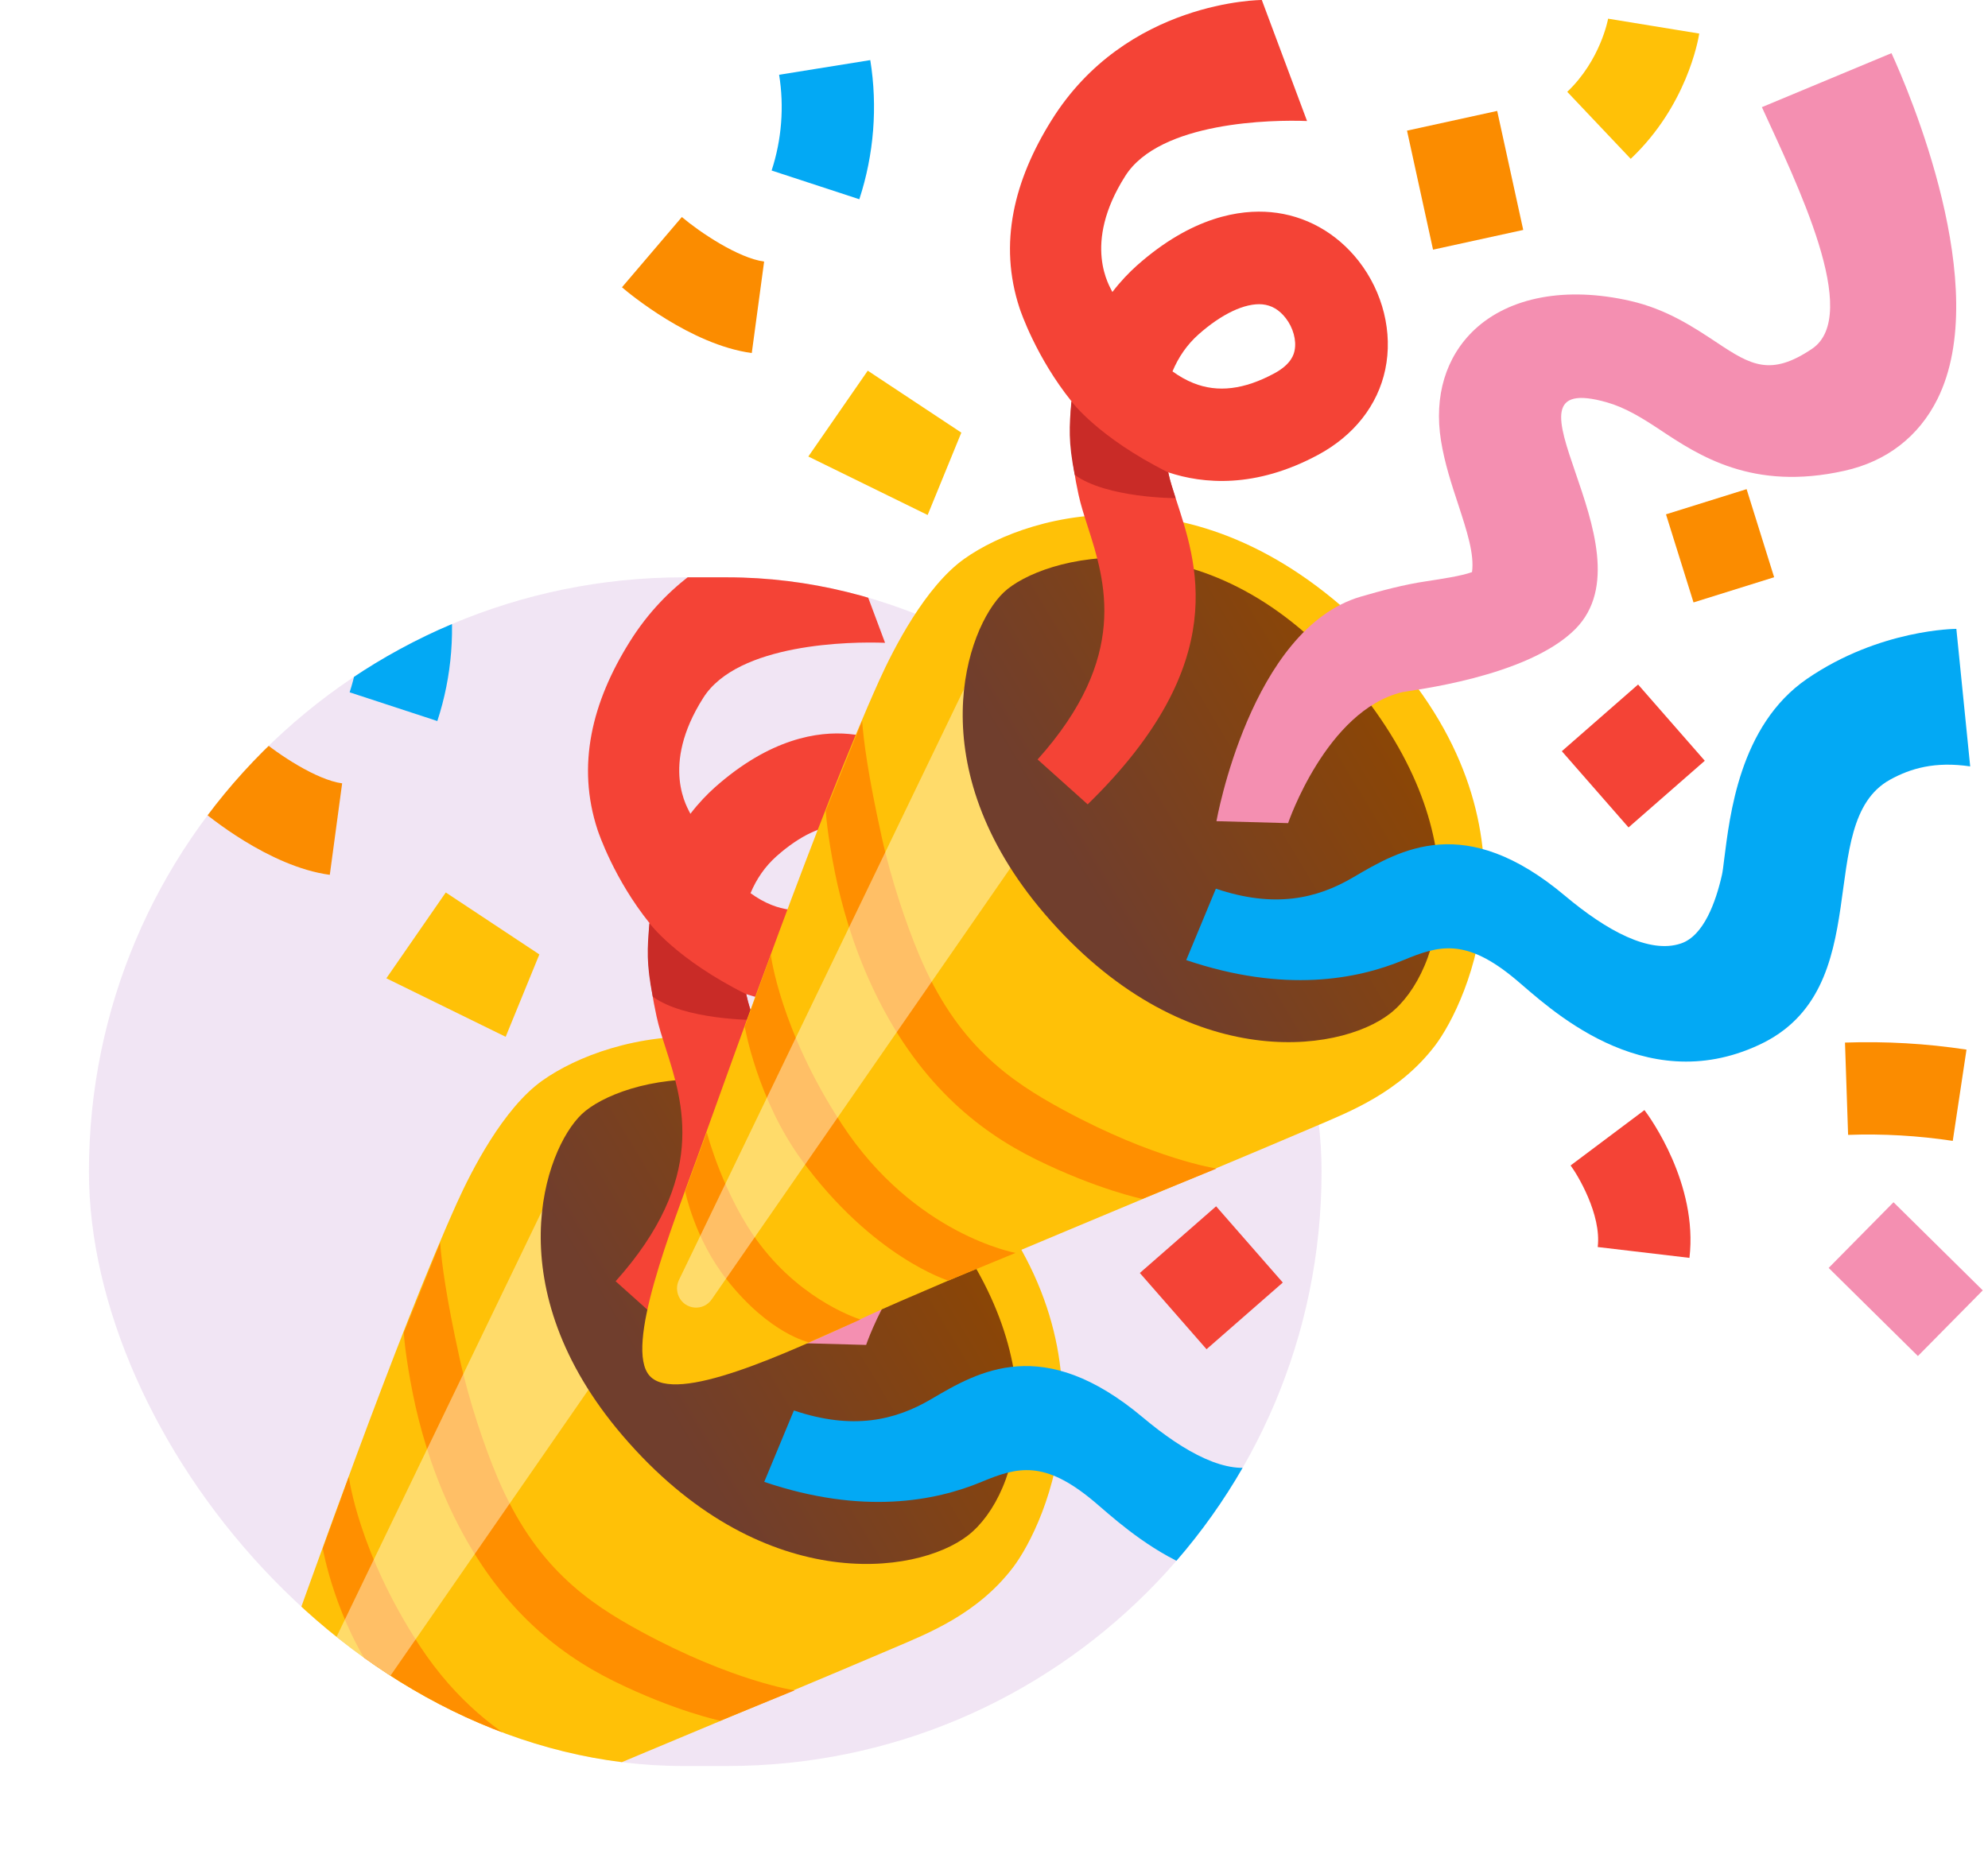 <svg width="190" height="178" viewBox="0 0 190 178" fill="none" xmlns="http://www.w3.org/2000/svg">
<g filter="url(#filter0_f_188_1214)">
<g clip-path="url(#clip0_188_1214)">
<rect x="8.5" y="55.188" width="117.806" height="113.629" rx="56.814" fill="#BB7FCA" fill-opacity="0.2"/>
<path d="M21.772 181.412C24.275 184.125 34.587 179.394 42.726 175.6C48.824 172.766 73.23 162.752 85.361 157.558C88.636 156.157 93.401 154.326 96.831 149.816C99.874 145.801 107.947 128.752 91.691 111.481C75.193 93.946 58.198 98.788 51.846 103.287C48.108 105.934 45.064 111.9 43.696 114.933C37.917 127.748 29.679 151.227 26.327 160.458C23.867 167.262 19.291 178.721 21.772 181.412Z" fill="#FFC107"/>
<path d="M42.064 118.797C42.218 120.716 42.604 123.837 43.928 129.847C44.832 133.972 46.31 138.295 47.512 141.151C51.118 149.742 56.18 153.205 61.308 155.984C70.02 160.704 75.943 161.587 75.943 161.587L68.84 164.487C68.84 164.487 64.539 163.594 58.672 160.704C53.081 157.947 47.258 153.282 43.001 144.151C41.159 140.192 40.09 136.354 39.472 133.31C38.711 129.538 38.59 127.399 38.59 127.399L42.064 118.797Z" fill="#FF8F00"/>
<path d="M33.341 141.162C33.341 141.162 34.223 148.319 40.134 157.352C47.06 167.917 56.732 169.648 56.732 169.648L50.303 172.295C50.303 172.295 43.123 170.1 36.297 160.781C32.04 154.97 30.849 148.022 30.849 148.022L33.341 141.162Z" fill="#FF8F00"/>
<path d="M27.22 158.123C27.22 158.123 28.83 164.299 32.359 168.909C36.56 174.412 41.909 176.011 41.909 176.011L36.98 178.195C36.98 178.195 33.241 177.412 29.149 172.228C26.04 168.291 25.157 163.77 25.157 163.77L27.22 158.123Z" fill="#FF8F00"/>
<path opacity="0.44" d="M24.539 173.803C24.319 173.307 24.319 172.744 24.55 172.259L52.639 114.008L57.26 131.377L27.704 174.068C26.91 175.259 25.124 175.105 24.539 173.803Z" fill="#FFFDE7"/>
<path d="M59.488 137.212C72.612 152.563 87.555 150.644 92.529 146.762C97.514 142.869 101.451 129.492 88.382 114.394C74.685 98.58 59.179 103.09 55.595 106.509C52.011 109.928 47.445 123.129 59.488 137.212Z" fill="url(#paint0_linear_188_1214)"/>
<path d="M104.561 143.531C99.775 139.517 97.227 140.234 93.808 141.656C89.397 143.487 82.46 144.844 73.042 141.656L75.876 134.83C81.468 136.716 85.515 135.8 89.011 133.738C93.51 131.091 99.664 127.463 109.237 135.503C113.229 138.855 117.321 141.083 120.32 140.068C122.504 139.34 123.662 136.087 124.246 133.495C124.301 133.264 124.39 132.602 124.456 132.018C124.985 127.97 125.867 119.236 132.374 114.769C139.333 109.994 146.645 109.994 146.645 109.994L147.968 123.14C144.605 122.644 142.267 123.327 140.292 124.419C132.859 128.555 139.333 144.435 127.764 149.773C116.637 154.945 107.538 146.024 104.561 143.531Z" fill="#03A9F4"/>
<path d="M63.624 126.768L58.838 122.478C67.627 112.663 65.311 105.45 63.624 100.201C63.282 99.142 62.962 98.139 62.753 97.179C62.003 93.782 61.848 90.827 62.08 88.246C58.705 84.044 57.216 79.644 57.117 79.347C55.066 73.138 56.61 67.083 60.15 61.404C67.307 49.879 80.266 49.879 80.266 49.879L84.589 61.448C81.302 61.315 70.528 61.481 67.219 66.697C63.039 73.27 65.785 77.328 65.984 77.791C66.789 76.744 67.605 75.906 68.333 75.255C73.615 70.568 78.203 69.895 81.126 70.16C84.412 70.458 87.39 72.112 89.518 74.825C91.845 77.802 92.805 81.674 92.066 85.192C91.349 88.621 89.066 91.522 85.636 93.363C79.648 96.584 74.663 96.143 71.322 95.029C71.344 95.106 71.355 95.194 71.377 95.271C71.498 95.823 71.741 96.595 72.027 97.488C73.979 103.532 77.608 113.126 63.624 126.768ZM71.73 85.379C72.369 85.842 73.042 86.228 73.737 86.504C76.053 87.43 78.578 87.121 81.446 85.578C83.133 84.673 83.331 83.703 83.398 83.383C83.596 82.423 83.265 81.199 82.548 80.284C81.92 79.479 81.192 79.06 80.321 78.972C78.666 78.828 76.428 79.876 74.189 81.872C73.119 82.831 72.303 84.011 71.73 85.379Z" fill="#F44336"/>
<path d="M82.778 128.564L75.93 128.376C75.93 128.376 79.183 110.003 89.715 106.915C91.689 106.342 93.851 105.757 96.023 105.437C97.314 105.239 99.354 104.941 100.357 104.566C100.589 102.835 99.861 100.629 99.045 98.126C98.405 96.185 97.744 94.189 97.391 92.005C96.707 87.748 97.843 83.987 100.589 81.396C103.942 78.253 109.356 77.249 115.466 78.639C118.951 79.433 121.521 81.142 123.781 82.642C127.013 84.792 128.899 85.884 132.847 83.226C137.622 80.006 131.38 67.401 128.06 60.122L140.445 54.961C142.11 58.6 150.15 77.326 144.845 88.013C143.059 91.608 139.982 93.99 135.946 94.883C127.167 96.846 122.028 93.428 118.278 90.935C116.503 89.755 114.948 88.829 113.26 88.344C101.537 85.002 117.903 102.25 110.239 110.003C105.64 114.646 94.402 115.87 93.674 116.047C86.44 117.789 82.778 128.564 82.778 128.564Z" fill="#F48FB1"/>
<path d="M62.068 88.246C61.859 90.672 61.759 92.117 62.388 95.271C65.421 97.499 72.027 97.499 72.027 97.499C71.74 96.606 71.486 95.834 71.376 95.282C71.354 95.205 71.343 95.117 71.321 95.04C64.605 91.687 62.068 88.246 62.068 88.246Z" fill="#C92B27"/>
<path d="M48.328 99.109L36.925 93.517L42.604 85.312L51.548 91.235L48.328 99.109Z" fill="#FFC107"/>
<path d="M31.52 83.627C25.697 82.844 19.764 77.904 19.113 77.341L24.837 70.625C26.568 72.092 30.241 74.551 32.7 74.882L31.52 83.627Z" fill="#FB8C00"/>
<path d="M41.797 68.925L33.416 66.179C34.376 63.245 34.629 60.08 34.133 57.026L42.845 55.625C43.562 60.058 43.198 64.657 41.797 68.925Z" fill="#03A9F4"/>
<path d="M94.143 62.367L102.761 60.482L105.25 71.859L96.631 73.744L94.143 62.367Z" fill="#FB8C00"/>
<path d="M115.523 65.063L109.457 58.656C112.633 55.645 113.361 51.708 113.361 51.664L122.073 53.087C121.963 53.782 120.849 60.023 115.523 65.063Z" fill="#FFC107"/>
<path d="M118.894 99.045L126.599 96.637L129.231 105.058L121.525 107.466L118.894 99.045Z" fill="#FB8C00"/>
<path d="M121.136 170.121L112.369 169.085C112.744 165.964 110.417 162.137 109.777 161.288L116.835 155.994C117.365 156.689 121.964 163.052 121.136 170.121Z" fill="#F44336"/>
<path d="M116.228 115.312L122.602 122.601L115.313 128.975L108.939 121.687L116.228 115.312Z" fill="#F44336"/>
</g>
</g>
<path d="M62.102 131.533C64.606 134.246 74.917 129.515 83.056 125.721C89.154 122.887 113.56 112.873 125.691 107.679C128.967 106.278 133.731 104.447 137.161 99.937C140.204 95.922 148.277 78.873 132.021 61.602C115.523 44.068 98.528 48.909 92.176 53.408C88.438 56.055 85.394 62.022 84.026 65.054C78.248 77.869 70.009 101.348 66.657 110.579C64.197 117.384 59.621 128.842 62.102 131.533Z" fill="#FFC107"/>
<path d="M82.394 68.916C82.548 70.835 82.934 73.956 84.258 79.966C85.162 84.091 86.64 88.414 87.842 91.27C91.448 99.861 96.51 103.324 101.638 106.103C110.351 110.824 116.273 111.706 116.273 111.706L109.171 114.606C109.171 114.606 104.869 113.713 99.002 110.823C93.411 108.066 87.588 103.401 83.331 94.27C81.49 90.311 80.42 86.473 79.802 83.429C79.041 79.658 78.92 77.518 78.92 77.518L82.394 68.916Z" fill="#FF8F00"/>
<path d="M73.671 91.281C73.671 91.281 74.553 98.439 80.465 107.471C87.39 118.036 97.062 119.767 97.062 119.767L90.633 122.414C90.633 122.414 83.453 120.219 76.627 110.901C72.37 105.089 71.179 98.141 71.179 98.141L73.671 91.281Z" fill="#FF8F00"/>
<path d="M67.55 108.242C67.55 108.242 69.16 114.418 72.689 119.028C76.891 124.531 82.239 126.13 82.239 126.13L77.31 128.314C77.31 128.314 73.571 127.531 69.48 122.347C66.37 118.41 65.487 113.889 65.487 113.889L67.55 108.242Z" fill="#FF8F00"/>
<path opacity="0.44" d="M64.869 123.924C64.649 123.428 64.649 122.866 64.88 122.38L92.969 64.129L97.59 81.499L68.034 124.189C67.24 125.38 65.454 125.226 64.869 123.924Z" fill="#FFFDE7"/>
<path d="M99.818 87.333C112.942 102.684 127.885 100.765 132.859 96.883C137.844 92.99 141.781 79.613 128.712 64.515C115.015 48.701 99.509 53.211 95.925 56.63C92.341 60.049 87.775 73.25 99.818 87.333Z" fill="url(#paint1_linear_188_1214)"/>
<path d="M144.891 93.652C140.105 89.638 137.557 90.355 134.138 91.777C129.727 93.608 122.79 94.965 113.372 91.777L116.206 84.951C121.798 86.837 125.845 85.921 129.341 83.859C133.841 81.212 139.994 77.584 149.567 85.624C153.559 88.976 157.651 91.204 160.65 90.189C162.834 89.462 163.992 86.208 164.576 83.617C164.632 83.385 164.72 82.723 164.786 82.139C165.315 78.091 166.198 69.357 172.704 64.891C179.663 60.115 186.975 60.115 186.975 60.115L188.298 73.261C184.935 72.765 182.597 73.448 180.623 74.54C173.189 78.676 179.663 94.557 168.094 99.894C156.967 105.067 147.869 96.145 144.891 93.652Z" fill="#03A9F4"/>
<path d="M103.954 76.889L99.168 72.599C107.957 62.784 105.641 55.572 103.954 50.322C103.612 49.263 103.292 48.26 103.083 47.3C102.333 43.904 102.178 40.948 102.41 38.367C99.035 34.166 97.546 29.765 97.447 29.468C95.396 23.259 96.94 17.204 100.48 11.525C107.637 0 120.596 0 120.596 0L124.919 11.569C121.632 11.436 110.858 11.602 107.549 16.818C103.369 23.391 106.116 27.449 106.314 27.913C107.119 26.865 107.935 26.027 108.663 25.376C113.946 20.689 118.533 20.016 121.456 20.281C124.742 20.579 127.72 22.233 129.848 24.946C132.175 27.924 133.135 31.794 132.396 35.313C131.679 38.742 129.396 41.643 125.966 43.484C119.978 46.705 114.993 46.264 111.652 45.15C111.674 45.227 111.685 45.315 111.707 45.392C111.828 45.944 112.071 46.716 112.358 47.609C114.31 53.653 117.938 63.247 103.954 76.889ZM112.06 35.5C112.699 35.963 113.372 36.349 114.067 36.625C116.383 37.551 118.908 37.242 121.776 35.699C123.463 34.794 123.662 33.824 123.728 33.504C123.926 32.544 123.595 31.32 122.878 30.405C122.25 29.6 121.522 29.181 120.651 29.093C118.997 28.949 116.758 29.997 114.519 31.993C113.449 32.953 112.633 34.133 112.06 35.5Z" fill="#F44336"/>
<path d="M123.108 78.685L116.26 78.497C116.26 78.497 119.513 60.124 130.045 57.036C132.019 56.463 134.181 55.878 136.353 55.559C137.644 55.36 139.684 55.062 140.687 54.687C140.919 52.956 140.191 50.75 139.375 48.247C138.735 46.306 138.074 44.31 137.721 42.126C137.037 37.869 138.173 34.108 140.919 31.517C144.272 28.374 149.687 27.37 155.796 28.76C159.281 29.554 161.851 31.263 164.111 32.763C167.343 34.913 169.229 36.005 173.177 33.347C177.952 30.127 171.71 17.522 168.39 10.243L180.775 5.082C182.44 8.721 190.48 27.447 185.176 38.134C183.389 41.729 180.312 44.111 176.276 45.004C167.497 46.968 162.358 43.549 158.608 41.056C156.833 39.876 155.278 38.95 153.591 38.465C141.867 35.123 158.233 52.371 150.569 60.124C145.97 64.767 134.732 65.991 134.004 66.168C126.77 67.91 123.108 78.685 123.108 78.685Z" fill="#F48FB1"/>
<path d="M102.398 38.367C102.189 40.793 102.09 42.238 102.718 45.392C105.751 47.62 112.357 47.62 112.357 47.62C112.07 46.727 111.816 45.955 111.706 45.403C111.684 45.326 111.673 45.238 111.651 45.161C104.935 41.808 102.398 38.367 102.398 38.367Z" fill="#C92B27"/>
<path d="M88.658 49.23L77.255 43.639L82.934 35.434L91.878 41.356L88.658 49.23Z" fill="#FFC107"/>
<path d="M71.85 33.748C66.027 32.965 60.094 28.025 59.443 27.462L65.167 20.746C66.898 22.213 70.571 24.672 73.03 25.003L71.85 33.748Z" fill="#FB8C00"/>
<path d="M82.128 19.046L73.746 16.3C74.706 13.367 74.959 10.201 74.463 7.147L83.175 5.746C83.892 10.18 83.528 14.778 82.128 19.046Z" fill="#03A9F4"/>
<path d="M134.473 12.488L143.091 10.603L145.58 21.98L136.961 23.865L134.473 12.488Z" fill="#FB8C00"/>
<path d="M155.853 15.184L149.787 8.777C152.963 5.766 153.691 1.829 153.691 1.785L162.403 3.208C162.293 3.903 161.179 10.145 155.853 15.184Z" fill="#FFC107"/>
<path d="M159.224 49.166L166.929 46.758L169.561 55.179L161.855 57.587L159.224 49.166Z" fill="#FB8C00"/>
<path d="M161.467 120.242L152.699 119.206C153.074 116.085 150.747 112.258 150.107 111.409L157.166 106.115C157.695 106.81 162.294 113.173 161.467 120.242Z" fill="#F44336"/>
<path d="M186.632 109.058C183.335 108.562 179.96 108.363 176.63 108.485L176.332 99.662C180.203 99.53 184.118 99.75 187.945 100.335L186.632 109.058Z" fill="#FB8C00"/>
<path d="M174.771 121.203L180.969 114.925L189.5 123.348L183.301 129.626L174.771 121.203Z" fill="#F48FB1"/>
<path d="M156.558 65.434L162.932 72.722L155.644 79.096L149.269 71.808L156.558 65.434Z" fill="#F44336"/>
<defs>
<filter id="filter0_f_188_1214" x="0.009" y="46.697" width="134.788" height="130.61" filterUnits="userSpaceOnUse" color-interpolation-filters="sRGB">
<feFlood flood-opacity="0" result="BackgroundImageFix"/>
<feBlend mode="normal" in="SourceGraphic" in2="BackgroundImageFix" result="shape"/>
<feGaussianBlur stdDeviation="4.245" result="effect1_foregroundBlur_188_1214"/>
</filter>
<linearGradient id="paint0_linear_188_1214" x1="95.588" y1="113.665" x2="62.76" y2="133.362" gradientUnits="userSpaceOnUse">
<stop offset="0.024" stop-color="#8F4700"/>
<stop offset="1" stop-color="#703E2D"/>
</linearGradient>
<linearGradient id="paint1_linear_188_1214" x1="135.918" y1="63.786" x2="103.09" y2="83.483" gradientUnits="userSpaceOnUse">
<stop offset="0.024" stop-color="#8F4700"/>
<stop offset="1" stop-color="#703E2D"/>
</linearGradient>
<clipPath id="clip0_188_1214">
<rect x="8.5" y="55.188" width="117.806" height="113.629" rx="56.814" fill="white"/>
</clipPath>
</defs>
</svg>
